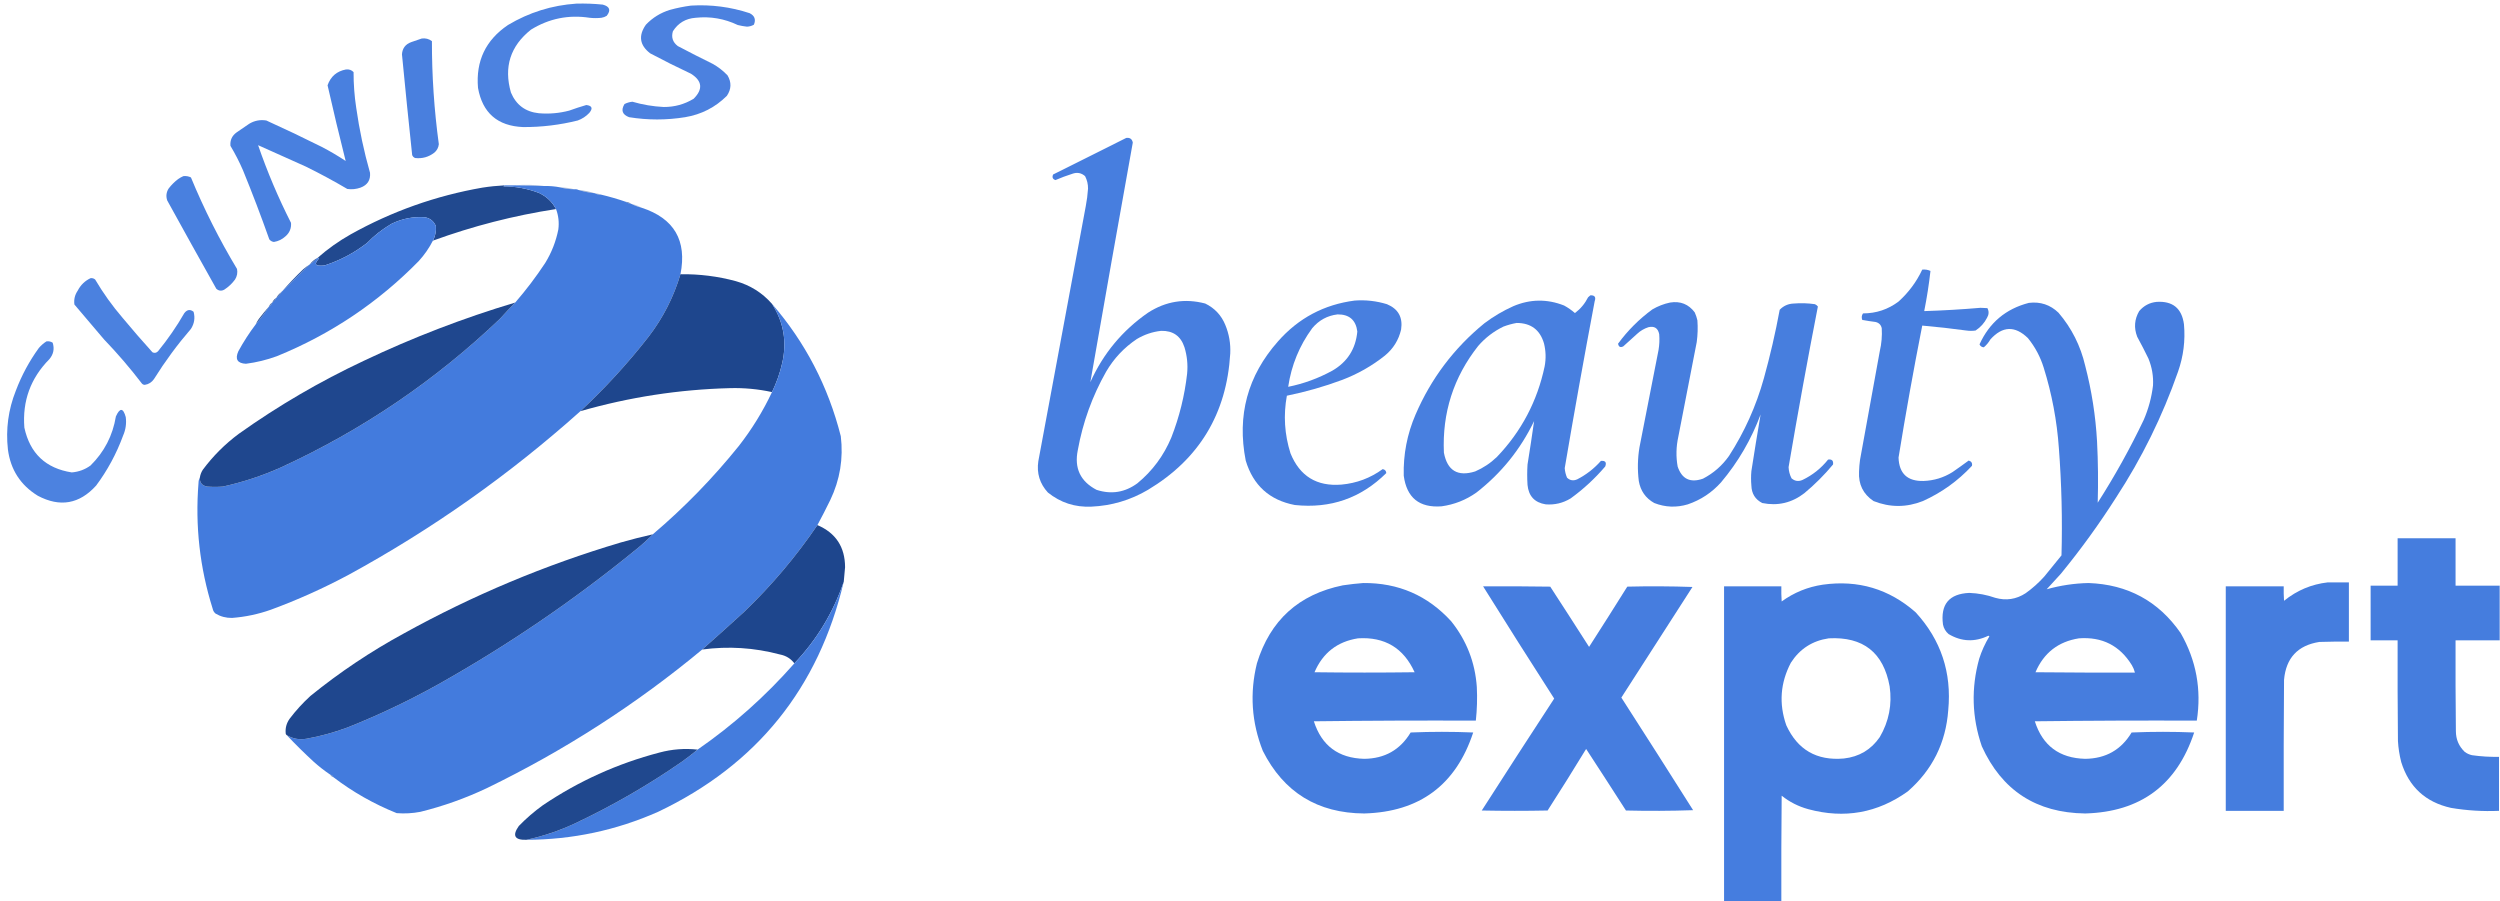 <?xml version="1.0" encoding="UTF-8"?>
<!DOCTYPE svg PUBLIC "-//W3C//DTD SVG 1.1//EN" "http://www.w3.org/Graphics/SVG/1.1/DTD/svg11.dtd">
<svg xmlns="http://www.w3.org/2000/svg" version="1.1" width="3797px" height="1369px" style="shape-rendering:geometricPrecision; text-rendering:geometricPrecision; image-rendering:optimizeQuality; fill-rule:evenodd; clip-rule:evenodd" xmlns:xlink="http://www.w3.org/1999/xlink">
<g><path style="opacity:0.957" fill="#447cde" d="M 875.5,5.5 C 888.875,5.143 902.208,5.643 915.5,7C 926.129,9.902 928.129,15.569 921.5,24C 919.043,25.562 916.376,26.562 913.5,27C 907.5,27.667 901.5,27.667 895.5,27C 863.619,22.109 833.953,28.109 806.5,45C 775.082,69.924 764.915,101.757 776,140.5C 783.893,159.372 798.06,169.872 818.5,172C 834.062,173.305 849.396,171.971 864.5,168C 873.093,164.866 881.76,162.033 890.5,159.5C 899.298,160.582 900.798,164.582 895,171.5C 890.075,176.713 884.241,180.546 877.5,183C 850.233,189.8 822.566,193.134 794.5,193C 755.643,191.357 732.81,171.524 726,133.5C 722.497,92.676 737.664,60.843 771.5,38C 803.613,18.808 838.28,7.975 875.5,5.5 Z"/></g>
<g><path style="opacity:0.954" fill="#447cde" d="M 1049.5,8.5 C 1079.94,6.682 1109.6,10.515 1138.5,20C 1146.17,23.825 1148.33,29.659 1145,37.5C 1141.77,39.35 1138.27,40.35 1134.5,40.5C 1129.77,39.99 1125.11,39.157 1120.5,38C 1100.23,28.294 1078.89,24.627 1056.5,27C 1041.45,28.099 1029.95,34.933 1022,47.5C 1019.28,56.664 1021.78,64.165 1029.5,70C 1046.98,79.24 1064.65,88.24 1082.5,97C 1090.86,101.687 1098.36,107.52 1105,114.5C 1111.19,125.049 1110.86,135.383 1104,145.5C 1086.39,163.056 1065.22,173.889 1040.5,178C 1012.16,182.591 983.826,182.591 955.5,178C 945.11,174.084 942.777,167.417 948.5,158C 952.265,156.093 956.265,154.926 960.5,154.5C 976.003,159.033 991.836,161.7 1008,162.5C 1024.41,162.608 1039.57,158.442 1053.5,150C 1067.97,135.535 1066.63,122.868 1049.5,112C 1028.52,102.178 1007.86,91.845 987.5,81C 971.448,68.685 969.281,54.185 981,37.5C 991.173,26.827 1003.34,19.327 1017.5,15C 1028.15,12.063 1038.82,9.897 1049.5,8.5 Z"/></g>
<g><path style="opacity:0.969" fill="#447cde" d="M 640.5,58.5 C 646.279,57.708 651.446,59.041 656,62.5C 655.916,114.913 659.416,167.08 666.5,219C 665.925,224.251 663.592,228.584 659.5,232C 650.874,238.543 641.208,241.21 630.5,240C 628.333,239.167 626.833,237.667 626,235.5C 620.577,184.526 615.41,133.526 610.5,82.5C 611.12,73.367 615.787,67.201 624.5,64C 629.979,62.23 635.313,60.397 640.5,58.5 Z"/></g>
<g><path style="opacity:0.965" fill="#447cde" d="M 525.5,105.5 C 530.078,104.969 533.911,106.302 537,109.5C 536.956,127.604 538.289,145.604 541,163.5C 545.748,196.992 552.748,229.992 562,262.5C 562.941,273.585 558.108,281.085 547.5,285C 541.003,287.295 534.336,287.961 527.5,287C 506.978,274.904 485.978,263.57 464.5,253C 440.259,242.295 416.092,231.462 392,220.5C 405.915,260.885 422.582,300.219 442,338.5C 442.651,346.707 439.818,353.541 433.5,359C 428.53,363.568 422.697,366.401 416,367.5C 413.113,367.097 410.779,365.764 409,363.5C 396.506,328.179 383.173,293.179 369,258.5C 363.448,245.728 357.115,233.395 350,221.5C 349.213,212.904 352.379,206.071 359.5,201C 365.833,196.667 372.167,192.333 378.5,188C 386.552,183.154 395.219,181.487 404.5,183C 432.712,195.772 460.712,209.105 488.5,223C 501.078,229.536 513.245,236.703 525,244.5C 515.384,206.367 506.218,168.033 497.5,129.5C 502.247,116.082 511.581,108.082 525.5,105.5 Z"/></g>
<g><path style="opacity:0.979" fill="#447cde" d="M 1710.5,209.5 C 1716.06,208.734 1719.39,211.067 1720.5,216.5C 1698.66,337.844 1677.16,459.177 1656,580.5C 1675.39,537.2 1704.56,502.033 1743.5,475C 1770.53,457.525 1799.53,452.858 1830.5,461C 1844.78,467.951 1854.95,478.784 1861,493.5C 1866.75,507.427 1869.25,521.927 1868.5,537C 1863.05,628.286 1821.38,697.286 1743.5,744C 1716.93,759.641 1688.27,768.141 1657.5,769.5C 1632.65,770.605 1610.65,763.438 1591.5,748C 1579.18,734.555 1574.34,718.722 1577,700.5C 1600.87,571.476 1624.87,442.476 1649,313.5C 1650.74,304.573 1651.91,295.573 1652.5,286.5C 1652.59,279.776 1651.09,273.443 1648,267.5C 1642.26,262.487 1635.76,261.321 1628.5,264C 1619.82,266.757 1611.32,269.924 1603,273.5C 1598.76,272.06 1597.6,269.226 1599.5,265C 1636.59,246.454 1673.59,227.954 1710.5,209.5 Z M 1763.5,502.5 C 1781.54,502.045 1793.38,510.378 1799,527.5C 1802.97,540.562 1804.3,553.895 1803,567.5C 1799.23,600.901 1791.23,633.234 1779,664.5C 1767.52,692.008 1750.35,715.175 1727.5,734C 1708.55,747.904 1687.88,751.237 1665.5,744C 1640.83,731.157 1631.33,710.991 1637,683.5C 1644.62,641.314 1658.95,601.647 1680,564.5C 1691.69,544.471 1707.19,527.971 1726.5,515C 1738.06,508.092 1750.39,503.925 1763.5,502.5 Z"/></g>
<g><path style="opacity:0.965" fill="#447cde" d="M 278.5,267.5 C 282.584,267.043 286.417,267.71 290,269.5C 309.916,317.667 333.25,364 360,408.5C 361.104,414.226 360.104,419.56 357,424.5C 352.458,430.71 346.958,435.876 340.5,440C 336.146,442.323 332.146,441.823 328.5,438.5C 303.466,393.961 278.633,349.294 254,304.5C 251.849,298.219 252.515,292.219 256,286.5C 260.167,281 265,276.167 270.5,272C 273.099,270.205 275.766,268.705 278.5,267.5 Z"/></g>
<g><path style="opacity:0.326" fill="#204992" d="M 781.5,281.5 C 796.528,280.135 811.528,280.469 826.5,282.5C 811.506,281.945 796.506,281.611 781.5,281.5 Z"/></g>
<g><path style="opacity:0.983" fill="#1e468d" d="M 766.5,281.5 C 766.082,282.222 765.416,282.722 764.5,283C 783.158,283.079 801.158,286.412 818.5,293C 829.986,298.324 838.653,306.49 844.5,317.5C 780.589,327.359 718.256,343.359 657.5,365.5C 661.132,358.582 662.632,351.248 662,343.5C 659.002,336.067 653.502,331.567 645.5,330C 627.619,328.719 610.619,332.052 594.5,340C 580.819,348 568.486,357.667 557.5,369C 538.197,383.987 516.864,395.32 493.5,403C 489.5,403.667 485.5,403.667 481.5,403C 480.426,402.261 479.759,401.261 479.5,400C 480.789,397.259 482.455,394.759 484.5,392.5C 484.043,391.702 483.376,391.369 482.5,391.5C 497.87,377.969 514.536,366.136 532.5,356C 595.113,321.017 661.779,297.351 732.5,285C 743.778,283.239 755.111,282.072 766.5,281.5 Z"/></g>
<g><path style="opacity:0.997" fill="#437bdd" d="M 766.5,281.5 C 771.5,281.5 776.5,281.5 781.5,281.5C 796.506,281.611 811.506,281.945 826.5,282.5C 834.716,282.323 842.716,282.99 850.5,284.5C 857.576,286.415 864.909,287.415 872.5,287.5C 874.735,287.205 876.735,287.539 878.5,288.5C 886.533,291.04 894.866,292.707 903.5,293.5C 906.171,295.118 909.171,295.785 912.5,295.5C 925.363,298.548 938.029,302.215 950.5,306.5C 952.792,308.267 955.458,309.267 958.5,309.5C 963.537,312.071 968.871,314.071 974.5,315.5C 1023.92,331.626 1043.59,365.292 1033.5,416.5C 1023.17,451.162 1007,482.829 985,511.5C 953.555,551.787 919.055,589.453 881.5,624.5C 773.843,720.847 656.51,803.68 529.5,873C 491.351,893.41 452.017,911.077 411.5,926C 392.387,932.789 372.72,936.956 352.5,938.5C 343.501,938.668 335.168,936.501 327.5,932C 325.106,930.048 323.606,927.548 323,924.5C 303.424,862.225 296.257,798.558 301.5,733.5C 301.522,730.41 302.188,727.743 303.5,725.5C 303.239,733.082 306.906,737.582 314.5,739C 322.5,739.667 330.5,739.667 338.5,739C 368.811,732.341 398.144,722.674 426.5,710C 550.322,653.113 661.322,577.779 759.5,484C 767.005,475.662 774.672,467.495 782.5,459.5C 798.986,440.512 814.153,420.512 828,399.5C 837.735,383.698 844.401,366.698 848,348.5C 849.397,337.821 848.231,327.488 844.5,317.5C 838.653,306.49 829.986,298.324 818.5,293C 801.158,286.412 783.158,283.079 764.5,283C 765.416,282.722 766.082,282.222 766.5,281.5 Z"/></g>
<g><path style="opacity:0.345" fill="#244e9a" d="M 850.5,284.5 C 858.077,284.696 865.411,285.696 872.5,287.5C 864.909,287.415 857.576,286.415 850.5,284.5 Z"/></g>
<g><path style="opacity:0.408" fill="#224c96" d="M 878.5,288.5 C 887.127,289.292 895.46,290.959 903.5,293.5C 894.866,292.707 886.533,291.04 878.5,288.5 Z"/></g>
<g><path style="opacity:0.376" fill="#234d97" d="M 903.5,293.5 C 906.727,293.676 909.727,294.343 912.5,295.5C 909.171,295.785 906.171,295.118 903.5,293.5 Z"/></g>
<g><path style="opacity:0.71" fill="#224b95" d="M 950.5,306.5 C 953.542,306.733 956.208,307.733 958.5,309.5C 955.458,309.267 952.792,308.267 950.5,306.5 Z"/></g>
<g><path style="opacity:0.251" fill="#214b95" d="M 958.5,309.5 C 964.285,310.536 969.618,312.536 974.5,315.5C 968.871,314.071 963.537,312.071 958.5,309.5 Z"/></g>
<g><path style="opacity:0.993" fill="#437bdd" d="M 657.5,365.5 C 651.749,376.762 644.582,387.095 636,396.5C 574.256,459.474 502.422,507.641 420.5,541C 405.232,546.592 389.565,550.425 373.5,552.5C 360.485,551.811 356.652,545.477 362,533.5C 369.861,519.088 378.694,505.421 388.5,492.5C 395.896,484.043 402.562,475.043 408.5,465.5C 410.914,464.089 412.581,462.089 413.5,459.5C 416.243,457.761 418.243,455.427 419.5,452.5C 422.903,450.1 425.57,447.1 427.5,443.5C 427.5,442.833 427.833,442.5 428.5,442.5C 442.527,428.806 456.527,415.139 470.5,401.5C 474.878,398.641 478.878,395.308 482.5,391.5C 483.376,391.369 484.043,391.702 484.5,392.5C 482.455,394.759 480.789,397.259 479.5,400C 479.759,401.261 480.426,402.261 481.5,403C 485.5,403.667 489.5,403.667 493.5,403C 516.864,395.32 538.197,383.987 557.5,369C 568.486,357.667 580.819,348 594.5,340C 610.619,332.052 627.619,328.719 645.5,330C 653.502,331.567 659.002,336.067 662,343.5C 662.632,351.248 661.132,358.582 657.5,365.5 Z"/></g>
<g><path style="opacity:0.961" fill="#26519e" d="M 482.5,391.5 C 478.878,395.308 474.878,398.641 470.5,401.5C 473.752,397.216 477.752,393.882 482.5,391.5 Z"/></g>
<g><path style="opacity:0.977" fill="#447cde" d="M 2919.5,409.5 C 2923.91,409.021 2928.08,409.688 2932,411.5C 2929.71,431.93 2926.54,452.263 2922.5,472.5C 2951.04,471.616 2979.54,469.95 3008,467.5C 3011.5,467.667 3015,467.833 3018.5,468C 3021.01,472.843 3020.84,477.676 3018,482.5C 3013.89,490.579 3008.05,497.079 3000.5,502C 2995.83,502.667 2991.17,502.667 2986.5,502C 2964.2,498.948 2941.87,496.448 2919.5,494.5C 2906.37,561.134 2894.37,627.968 2883.5,695C 2884.37,719.292 2897.03,731.125 2921.5,730.5C 2937.39,729.927 2952.05,725.427 2965.5,717C 2973.77,711.284 2981.94,705.45 2990,699.5C 2994.18,700.665 2995.84,703.331 2995,707.5C 2973.75,730.371 2948.91,748.204 2920.5,761C 2895.46,770.913 2870.46,770.913 2845.5,761C 2829.81,750.461 2822.48,735.628 2823.5,716.5C 2823.67,710.472 2824.17,704.472 2825,698.5C 2834.87,643.477 2844.87,588.477 2855,533.5C 2857.7,521.964 2858.7,510.297 2858,498.5C 2856.86,493.36 2853.69,490.193 2848.5,489C 2841.77,488.152 2835.11,487.152 2828.5,486C 2827.05,482.507 2827.38,479.174 2829.5,476C 2849.6,475.968 2867.6,469.968 2883.5,458C 2898.8,444.211 2910.8,428.044 2919.5,409.5 Z"/></g>
<g><path style="opacity:0.995" fill="#1e468d" d="M 1033.5,416.5 C 1062.19,416.111 1090.19,419.611 1117.5,427C 1139.43,433.162 1157.76,444.662 1172.5,461.5C 1190.28,489.189 1195.45,519.189 1188,551.5C 1184.49,566.874 1179.32,581.54 1172.5,595.5C 1151.63,590.954 1130.47,588.954 1109,589.5C 1031.67,591.471 955.839,603.138 881.5,624.5C 919.055,589.453 953.555,551.787 985,511.5C 1007,482.829 1023.17,451.162 1033.5,416.5 Z"/></g>
<g><path style="opacity:0.958" fill="#447cde" d="M 137.5,422.5 C 140.157,422.162 142.49,422.829 144.5,424.5C 156.616,445.067 170.449,464.4 186,482.5C 200.793,500.295 215.96,517.795 231.5,535C 234.511,536.628 237.344,536.128 240,533.5C 254.894,515.267 268.228,495.934 280,475.5C 284.245,470.107 288.911,469.44 294,473.5C 296.534,482.714 295.201,491.381 290,499.5C 269.381,523.41 250.714,548.744 234,575.5C 230.615,580.562 225.948,583.562 220,584.5C 218.188,584.507 216.688,583.84 215.5,582.5C 197.643,559.136 178.477,536.802 158,515.5C 143,497.833 128,480.167 113,462.5C 111.987,454.885 113.654,447.885 118,441.5C 122.435,432.897 128.935,426.563 137.5,422.5 Z"/></g>
<g><path style="opacity:1" fill="#2956a5" d="M 470.5,401.5 C 456.527,415.139 442.527,428.806 428.5,442.5C 438.577,430.92 449.243,419.753 460.5,409C 463.729,406.259 467.062,403.759 470.5,401.5 Z"/></g>
<g><path style="opacity:0.976" fill="#447cde" d="M 2415.5,448.5 C 2422.03,448.272 2424.2,451.272 2422,457.5C 2406.06,541.871 2390.89,626.371 2376.5,711C 2376.87,716.043 2378.03,720.876 2380,725.5C 2384.51,729.796 2389.68,730.63 2395.5,728C 2409.22,720.959 2421.22,711.626 2431.5,700C 2438.25,699.407 2440.41,702.24 2438,708.5C 2422.41,726.761 2404.91,742.928 2385.5,757C 2373.78,764.096 2361.12,767.096 2347.5,766C 2330.81,763.304 2321.64,753.47 2320,736.5C 2319.33,726.167 2319.33,715.833 2320,705.5C 2323.56,683.482 2326.89,661.482 2330,639.5C 2309.32,682.517 2280.15,718.683 2242.5,748C 2226.58,759.31 2208.91,766.31 2189.5,769C 2155.7,771.524 2136.53,756.024 2132,722.5C 2131.19,690.199 2137.19,659.199 2150,629.5C 2173.59,574.803 2208.42,528.636 2254.5,491C 2268.14,480.708 2282.81,472.041 2298.5,465C 2324.06,454.171 2349.73,453.837 2375.5,464C 2381.44,467.217 2386.94,471.051 2392,475.5C 2400.55,469.058 2407.22,461.058 2412,451.5C 2413.15,450.364 2414.31,449.364 2415.5,448.5 Z M 2303.5,490.5 C 2325.1,490.539 2338.93,500.872 2345,521.5C 2347.88,533.087 2348.22,544.753 2346,556.5C 2334.8,609.401 2310.64,655.234 2273.5,694C 2263.84,703.325 2252.84,710.658 2240.5,716C 2213.99,724.327 2198.16,714.827 2193,687.5C 2190.31,626.918 2207.64,572.918 2245,525.5C 2255.84,512.984 2268.67,503.151 2283.5,496C 2290.13,493.513 2296.8,491.679 2303.5,490.5 Z"/></g>
<g><path style="opacity:0.839" fill="#244e9a" d="M 427.5,443.5 C 425.57,447.1 422.903,450.1 419.5,452.5C 421.43,448.9 424.097,445.9 427.5,443.5 Z"/></g>
<g><path style="opacity:0.957" fill="#25509c" d="M 419.5,452.5 C 418.243,455.427 416.243,457.761 413.5,459.5C 414.757,456.573 416.757,454.239 419.5,452.5 Z"/></g>
<g><path style="opacity:0.975" fill="#447cde" d="M 2057.5,456.5 C 2074.21,455.269 2090.54,457.102 2106.5,462C 2123.67,469.16 2130.83,481.993 2128,500.5C 2124.29,516.411 2116.13,529.577 2103.5,540C 2083.85,555.664 2062.18,567.997 2038.5,577C 2011.11,587.181 1983.11,595.181 1954.5,601C 1949.07,630.605 1950.91,659.772 1960,688.5C 1974.13,723.271 1999.96,739.105 2037.5,736C 2060.56,733.879 2081.39,726.046 2100,712.5C 2103.4,713.062 2105.23,715.062 2105.5,718.5C 2067.08,756.589 2020.74,772.756 1966.5,767C 1928.1,759.606 1903.27,737.106 1892,699.5C 1878.54,631.006 1894.87,570.673 1941,518.5C 1972.09,483.206 2010.92,462.539 2057.5,456.5 Z M 2031.5,477.5 C 2049.28,477.367 2059.28,486.034 2061.5,503.5C 2059.03,529.953 2046.37,549.786 2023.5,563C 2002.39,574.556 1980.06,582.723 1956.5,587.5C 1961.37,554.711 1973.53,525.045 1993,498.5C 2003.16,486.343 2015.99,479.343 2031.5,477.5 Z"/></g>
<g><path style="opacity:0.985" fill="#447cde" d="M 3275.5,458.5 C 3299.91,456.951 3313.74,468.285 3317,492.5C 3319.23,517.11 3316.23,541.11 3308,564.5C 3284.35,632.139 3253.01,695.805 3214,755.5C 3188.32,795.845 3160.32,834.511 3130,871.5C 3122.83,879.333 3115.67,887.167 3108.5,895C 3129.17,889.142 3150.34,885.975 3172,885.5C 3231.61,887.628 3278.28,912.961 3312,961.5C 3335.67,1002.87 3343.84,1047.2 3336.5,1094.5C 3254.5,1094.17 3172.5,1094.5 3090.5,1095.5C 3102.31,1132.52 3127.81,1151.52 3167,1152.5C 3198.14,1152.19 3221.64,1138.86 3237.5,1112.5C 3269.17,1111.17 3300.83,1111.17 3332.5,1112.5C 3306.29,1192.18 3251.13,1233.18 3167,1235.5C 3092.78,1234.59 3040.45,1200.59 3010,1133.5C 2994.92,1089.59 2993.59,1045.25 3006,1000.5C 3009.81,988.54 3014.98,977.207 3021.5,966.5C 3021,966.167 3020.5,965.833 3020,965.5C 2999.29,975.507 2979.12,974.674 2959.5,963C 2955,959.16 2952.16,954.327 2951,948.5C 2946.99,917.855 2960.32,901.855 2991,900.5C 3004.55,901.008 3017.71,903.508 3030.5,908C 3046.92,912.597 3062.25,910.264 3076.5,901C 3086.89,893.612 3096.39,885.112 3105,875.5C 3113.67,864.833 3122.33,854.167 3131,843.5C 3132.48,789.093 3131.15,734.76 3127,680.5C 3124.07,638.925 3116.4,598.259 3104,558.5C 3098.86,541.879 3090.86,526.879 3080,513.5C 3060.36,494.423 3041.36,495.089 3023,515.5C 3020.32,520.171 3016.98,524.171 3013,527.5C 3009.88,527.255 3007.71,525.755 3006.5,523C 3021.49,490.014 3046.49,469.014 3081.5,460C 3098.93,457.891 3113.93,462.891 3126.5,475C 3146.46,498.41 3159.96,525.243 3167,555.5C 3176.82,593.228 3182.82,631.561 3185,670.5C 3186.57,701.501 3186.9,732.501 3186,763.5C 3211.88,723.08 3235.22,681.08 3256,637.5C 3263.16,620.847 3267.83,603.513 3270,585.5C 3270.76,571.318 3268.43,557.652 3263,544.5C 3257.59,533.343 3251.92,522.343 3246,511.5C 3240.76,497.963 3241.76,484.963 3249,472.5C 3256.04,464.234 3264.87,459.567 3275.5,458.5 Z M 3157.5,969.5 C 3192.81,966.906 3219.65,980.572 3238,1010.5C 3240.07,1013.97 3241.57,1017.64 3242.5,1021.5C 3192.17,1021.67 3141.83,1021.5 3091.5,1021C 3104.02,991.643 3126.02,974.476 3157.5,969.5 Z"/></g>
<g><path style="opacity:0.992" fill="#1e468d" d="M 782.5,459.5 C 774.672,467.495 767.005,475.662 759.5,484C 661.322,577.779 550.322,653.113 426.5,710C 398.144,722.674 368.811,732.341 338.5,739C 330.5,739.667 322.5,739.667 314.5,739C 306.906,737.582 303.239,733.082 303.5,725.5C 304.146,721.203 305.646,717.203 308,713.5C 323.5,692.667 341.667,674.5 362.5,659C 422.222,616.449 485.555,579.449 552.5,548C 626.891,512.64 703.557,483.14 782.5,459.5 Z"/></g>
<g><path style="opacity:0.977" fill="#447cde" d="M 2536.5,459.5 C 2552.17,456.993 2564.67,461.993 2574,474.5C 2575.73,478.363 2577.07,482.363 2578,486.5C 2578.82,497.539 2578.49,508.539 2577,519.5C 2567.67,567.5 2558.33,615.5 2549,663.5C 2545.69,678.508 2545.35,693.508 2548,708.5C 2554.39,727.61 2567.22,733.777 2586.5,727C 2602.43,718.739 2615.6,707.239 2626,692.5C 2649.59,655.976 2667.26,616.642 2679,574.5C 2688.53,540.184 2696.53,505.518 2703,470.5C 2708.82,464.443 2715.99,461.276 2724.5,461C 2735.22,460.125 2745.88,460.459 2756.5,462C 2758.29,462.785 2759.79,463.951 2761,465.5C 2745.21,546.573 2730.38,627.906 2716.5,709.5C 2716.76,715.514 2718.26,721.18 2721,726.5C 2725.92,730.775 2731.42,731.608 2737.5,729C 2752.85,721.649 2765.85,711.316 2776.5,698C 2782.33,697.167 2784.83,699.667 2784,705.5C 2770.83,721.333 2756.33,735.833 2740.5,749C 2721.42,763.772 2700.08,768.772 2676.5,764C 2665.85,758.55 2660.35,749.717 2660,737.5C 2659.33,730.167 2659.33,722.833 2660,715.5C 2664.46,686.732 2669.13,658.065 2674,629.5C 2659.86,667.477 2639.86,701.81 2614,732.5C 2600.09,748.076 2583.26,759.242 2563.5,766C 2546.23,771.191 2529.23,770.524 2512.5,764C 2499.39,756.643 2491.56,745.477 2489,730.5C 2486.88,713.459 2487.22,696.459 2490,679.5C 2499.8,630.191 2509.46,580.858 2519,531.5C 2520.33,523.536 2520.66,515.536 2520,507.5C 2518.1,498.303 2512.6,494.803 2503.5,497C 2497.07,499.105 2491.41,502.439 2486.5,507C 2479.5,513.333 2472.5,519.667 2465.5,526C 2461.13,528.318 2458.46,526.985 2457.5,522C 2472.12,502.047 2489.45,484.714 2509.5,470C 2518.05,464.99 2527.05,461.49 2536.5,459.5 Z"/></g>
<g><path style="opacity:0.769" fill="#244f9b" d="M 413.5,459.5 C 412.581,462.089 410.914,464.089 408.5,465.5C 409.419,462.911 411.086,460.911 413.5,459.5 Z"/></g>
<g><path style="opacity:0.997" fill="#437bdd" d="M 1172.5,461.5 C 1223.02,519.867 1257.86,586.867 1277,662.5C 1281.08,696.357 1275.75,728.69 1261,759.5C 1254.73,772.377 1248.23,785.043 1241.5,797.5C 1209.3,844.909 1172.3,888.742 1130.5,929C 1109.27,948.403 1087.94,967.569 1066.5,986.5C 966.333,1069.63 857.333,1139.8 739.5,1197C 707.052,1212.37 673.386,1224.37 638.5,1233C 626.592,1235.29 614.592,1235.95 602.5,1235C 567.81,1221.05 535.81,1202.88 506.5,1180.5C 505.415,1178.41 503.749,1177.08 501.5,1176.5C 492.775,1170.62 484.441,1164.12 476.5,1157C 462.253,1143.92 448.586,1130.42 435.5,1116.5C 444.693,1122.05 454.693,1123.88 465.5,1122C 486.642,1118.18 507.309,1112.51 527.5,1105C 574.561,1086.3 620.228,1064.64 664.5,1040C 770.899,980.322 871.232,911.988 965.5,835C 974.661,827.671 983.327,819.837 991.5,811.5C 1039.27,770.899 1082.77,726.233 1122,677.5C 1141.86,652.116 1158.69,624.783 1172.5,595.5C 1179.32,581.54 1184.49,566.874 1188,551.5C 1195.45,519.189 1190.28,489.189 1172.5,461.5 Z"/></g>
<g><path style="opacity:0.949" fill="#234d97" d="M 408.5,465.5 C 402.562,475.043 395.896,484.043 388.5,492.5C 389.723,489.726 391.223,487.059 393,484.5C 398.031,477.978 403.197,471.644 408.5,465.5 Z"/></g>
<g><path style="opacity:0.957" fill="#447cde" d="M 70.5,518.5 C 74.007,517.994 77.174,518.66 80,520.5C 82.94,529.698 81.273,538.032 75,545.5C 46.498,574.337 33.831,609.004 37,649.5C 45.501,688.669 69.501,711.336 109,717.5C 119.514,716.656 129.014,713.156 137.5,707C 158.363,686.444 171.196,661.611 176,632.5C 182.097,618.932 187.097,619.265 191,633.5C 192.258,643.21 190.924,652.543 187,661.5C 176.952,688.939 163.285,714.272 146,737.5C 120.588,765.597 91.088,770.764 57.5,753C 31.163,736.852 15.996,713.352 12,682.5C 8.615,651.863 12.615,622.196 24,593.5C 32.825,570.175 44.492,548.509 59,528.5C 62.435,524.555 66.269,521.222 70.5,518.5 Z"/></g>
<g><path style="opacity:0.995" fill="#1e468d" d="M 1241.5,797.5 C 1269.42,809.463 1283.42,830.796 1283.5,861.5C 1282.78,868.836 1282.12,876.169 1281.5,883.5C 1265.48,930.467 1240.48,971.8 1206.5,1007.5C 1201.01,1000.24 1193.68,995.743 1184.5,994C 1145.62,983.648 1106.29,981.148 1066.5,986.5C 1087.94,967.569 1109.27,948.403 1130.5,929C 1172.3,888.742 1209.3,844.909 1241.5,797.5 Z"/></g>
<g><path style="opacity:0.992" fill="#1e468d" d="M 991.5,811.5 C 983.327,819.837 974.661,827.671 965.5,835C 871.232,911.988 770.899,980.322 664.5,1040C 620.228,1064.64 574.561,1086.3 527.5,1105C 507.309,1112.51 486.642,1118.18 465.5,1122C 454.693,1123.88 444.693,1122.05 435.5,1116.5C 434.778,1116.08 434.278,1115.42 434,1114.5C 433.019,1106.09 435.019,1098.43 440,1091.5C 449.393,1079.1 459.893,1067.6 471.5,1057C 515.838,1021.02 563.171,989.354 613.5,962C 718.149,904.115 827.816,858.115 942.5,824C 958.729,819.36 975.062,815.193 991.5,811.5 Z"/></g>
<g><path style="opacity:0.989" fill="#447cde" d="M 3796.5,889.5 C 3796.5,917.167 3796.5,944.833 3796.5,972.5C 3774.17,972.5 3751.83,972.5 3729.5,972.5C 3729.33,1018.5 3729.5,1064.5 3730,1110.5C 3730.05,1123 3734.55,1133.5 3743.5,1142C 3746.8,1144.43 3750.46,1146.1 3754.5,1147C 3768.1,1148.92 3781.76,1149.75 3795.5,1149.5C 3795.5,1176.83 3795.5,1204.17 3795.5,1231.5C 3770.99,1232.56 3746.66,1231.06 3722.5,1227C 3683.84,1218.34 3658.68,1195.17 3647,1157.5C 3644.31,1146.99 3642.64,1136.33 3642,1125.5C 3641.5,1074.5 3641.33,1023.5 3641.5,972.5C 3627.83,972.5 3614.17,972.5 3600.5,972.5C 3600.5,944.833 3600.5,917.167 3600.5,889.5C 3614.17,889.5 3627.83,889.5 3641.5,889.5C 3641.5,865.5 3641.5,841.5 3641.5,817.5C 3670.83,817.5 3700.17,817.5 3729.5,817.5C 3729.5,841.5 3729.5,865.5 3729.5,889.5C 3751.83,889.5 3774.17,889.5 3796.5,889.5 Z"/></g>
<g><path style="opacity:0.991" fill="#447cde" d="M 3535.5,884.5 C 3546.17,884.5 3556.83,884.5 3567.5,884.5C 3567.5,914.5 3567.5,944.5 3567.5,974.5C 3552.5,974.333 3537.5,974.5 3522.5,975C 3489.8,980.185 3471.96,999.352 3469,1032.5C 3468.5,1098.83 3468.33,1165.17 3468.5,1231.5C 3439.17,1231.5 3409.83,1231.5 3380.5,1231.5C 3380.5,1117.83 3380.5,1004.17 3380.5,890.5C 3409.83,890.5 3439.17,890.5 3468.5,890.5C 3468.33,897.841 3468.5,905.174 3469,912.5C 3488.48,896.673 3510.65,887.339 3535.5,884.5 Z"/></g>
<g><path style="opacity:0.989" fill="#447cde" d="M 2070.5,885.5 C 2123.76,885.056 2168.26,904.39 2204,943.5C 2227.39,972.652 2240.39,1005.99 2243,1043.5C 2243.83,1060.55 2243.33,1077.55 2241.5,1094.5C 2159.5,1094.17 2077.5,1094.5 1995.5,1095.5C 2007.31,1132.52 2032.81,1151.52 2072,1152.5C 2103.14,1152.19 2126.64,1138.86 2142.5,1112.5C 2174.17,1111.17 2205.83,1111.17 2237.5,1112.5C 2211.3,1192.17 2156.13,1233.17 2072,1235.5C 2001.08,1235.06 1949.75,1203.4 1918,1140.5C 1900.86,1097.17 1897.86,1052.83 1909,1007.5C 1929.01,942.158 1972.51,902.658 2039.5,889C 2049.94,887.459 2060.28,886.292 2070.5,885.5 Z M 2062.5,969.5 C 2103.11,966.965 2131.78,984.131 2148.5,1021C 2097.83,1021.67 2047.17,1021.67 1996.5,1021C 2009.02,991.643 2031.02,974.476 2062.5,969.5 Z"/></g>
<g><path style="opacity:0.992" fill="#447cde" d="M 2705.5,1368.5 C 2676.5,1368.5 2647.5,1368.5 2618.5,1368.5C 2618.5,1209.17 2618.5,1049.83 2618.5,890.5C 2647.5,890.5 2676.5,890.5 2705.5,890.5C 2705.33,898.174 2705.5,905.841 2706,913.5C 2724.68,899.935 2745.51,891.435 2768.5,888C 2822.13,880.482 2869.13,894.482 2909.5,930C 2947.91,971.904 2964.41,1021.4 2959,1078.5C 2955.35,1128.29 2934.85,1169.46 2897.5,1202C 2851.59,1234.82 2801.26,1243.82 2746.5,1229C 2731.52,1224.93 2718.02,1218.09 2706,1208.5C 2705.5,1261.83 2705.33,1315.17 2705.5,1368.5 Z M 2777.5,969.5 C 2829.82,966.732 2860.66,991.065 2870,1042.5C 2873.93,1069.96 2868.93,1095.62 2855,1119.5C 2841.89,1138.57 2823.72,1149.4 2800.5,1152C 2759.28,1155.65 2730.11,1138.82 2713,1101.5C 2701.59,1068.76 2703.92,1037.09 2720,1006.5C 2733.59,985.458 2752.75,973.125 2777.5,969.5 Z"/></g>
<g><path style="opacity:0.988" fill="#447cde" d="M 2252.5,890.5 C 2286.5,890.333 2320.5,890.5 2354.5,891C 2374.29,921.415 2393.96,951.915 2413.5,982.5C 2433,952.156 2452.33,921.656 2471.5,891C 2504.51,890.167 2537.51,890.333 2570.5,891.5C 2534.5,947.5 2498.5,1003.5 2462.5,1059.5C 2499.08,1116.33 2535.42,1173.33 2571.5,1230.5C 2537.5,1231.67 2503.5,1231.83 2469.5,1231C 2449.46,1199.75 2429.29,1168.58 2409,1137.5C 2389.88,1168.92 2370.38,1200.09 2350.5,1231C 2317.17,1231.67 2283.83,1231.67 2250.5,1231C 2286.92,1174.16 2323.58,1117.5 2360.5,1061C 2324.1,1004.36 2288.1,947.53 2252.5,890.5 Z"/></g>
<g><path style="opacity:0.99" fill="#437bdd" d="M 1281.5,883.5 C 1243.24,1045.24 1149.24,1161.74 999.5,1233C 935.837,1261.17 869.17,1275.33 799.5,1275.5C 825.371,1269.93 850.371,1261.43 874.5,1250C 930.914,1223.31 984.58,1192.31 1035.5,1157C 1043.82,1151.04 1051.82,1144.87 1059.5,1138.5C 1113.69,1101 1162.69,1057.33 1206.5,1007.5C 1240.48,971.8 1265.48,930.467 1281.5,883.5 Z"/></g>
<g><path style="opacity:0.986" fill="#1e468d" d="M 1059.5,1138.5 C 1051.82,1144.87 1043.82,1151.04 1035.5,1157C 984.58,1192.31 930.914,1223.31 874.5,1250C 850.371,1261.43 825.371,1269.93 799.5,1275.5C 781.53,1276.05 777.697,1269.05 788,1254.5C 799.282,1242.88 811.448,1232.38 824.5,1223C 878.821,1186.35 937.821,1159.68 1001.5,1143C 1020.57,1137.86 1039.91,1136.36 1059.5,1138.5 Z"/></g>
<g><path style="opacity:0.592" fill="#25509d" d="M 501.5,1176.5 C 503.749,1177.08 505.415,1178.41 506.5,1180.5C 504.251,1179.92 502.585,1178.59 501.5,1176.5 Z"/></g>
</svg>
